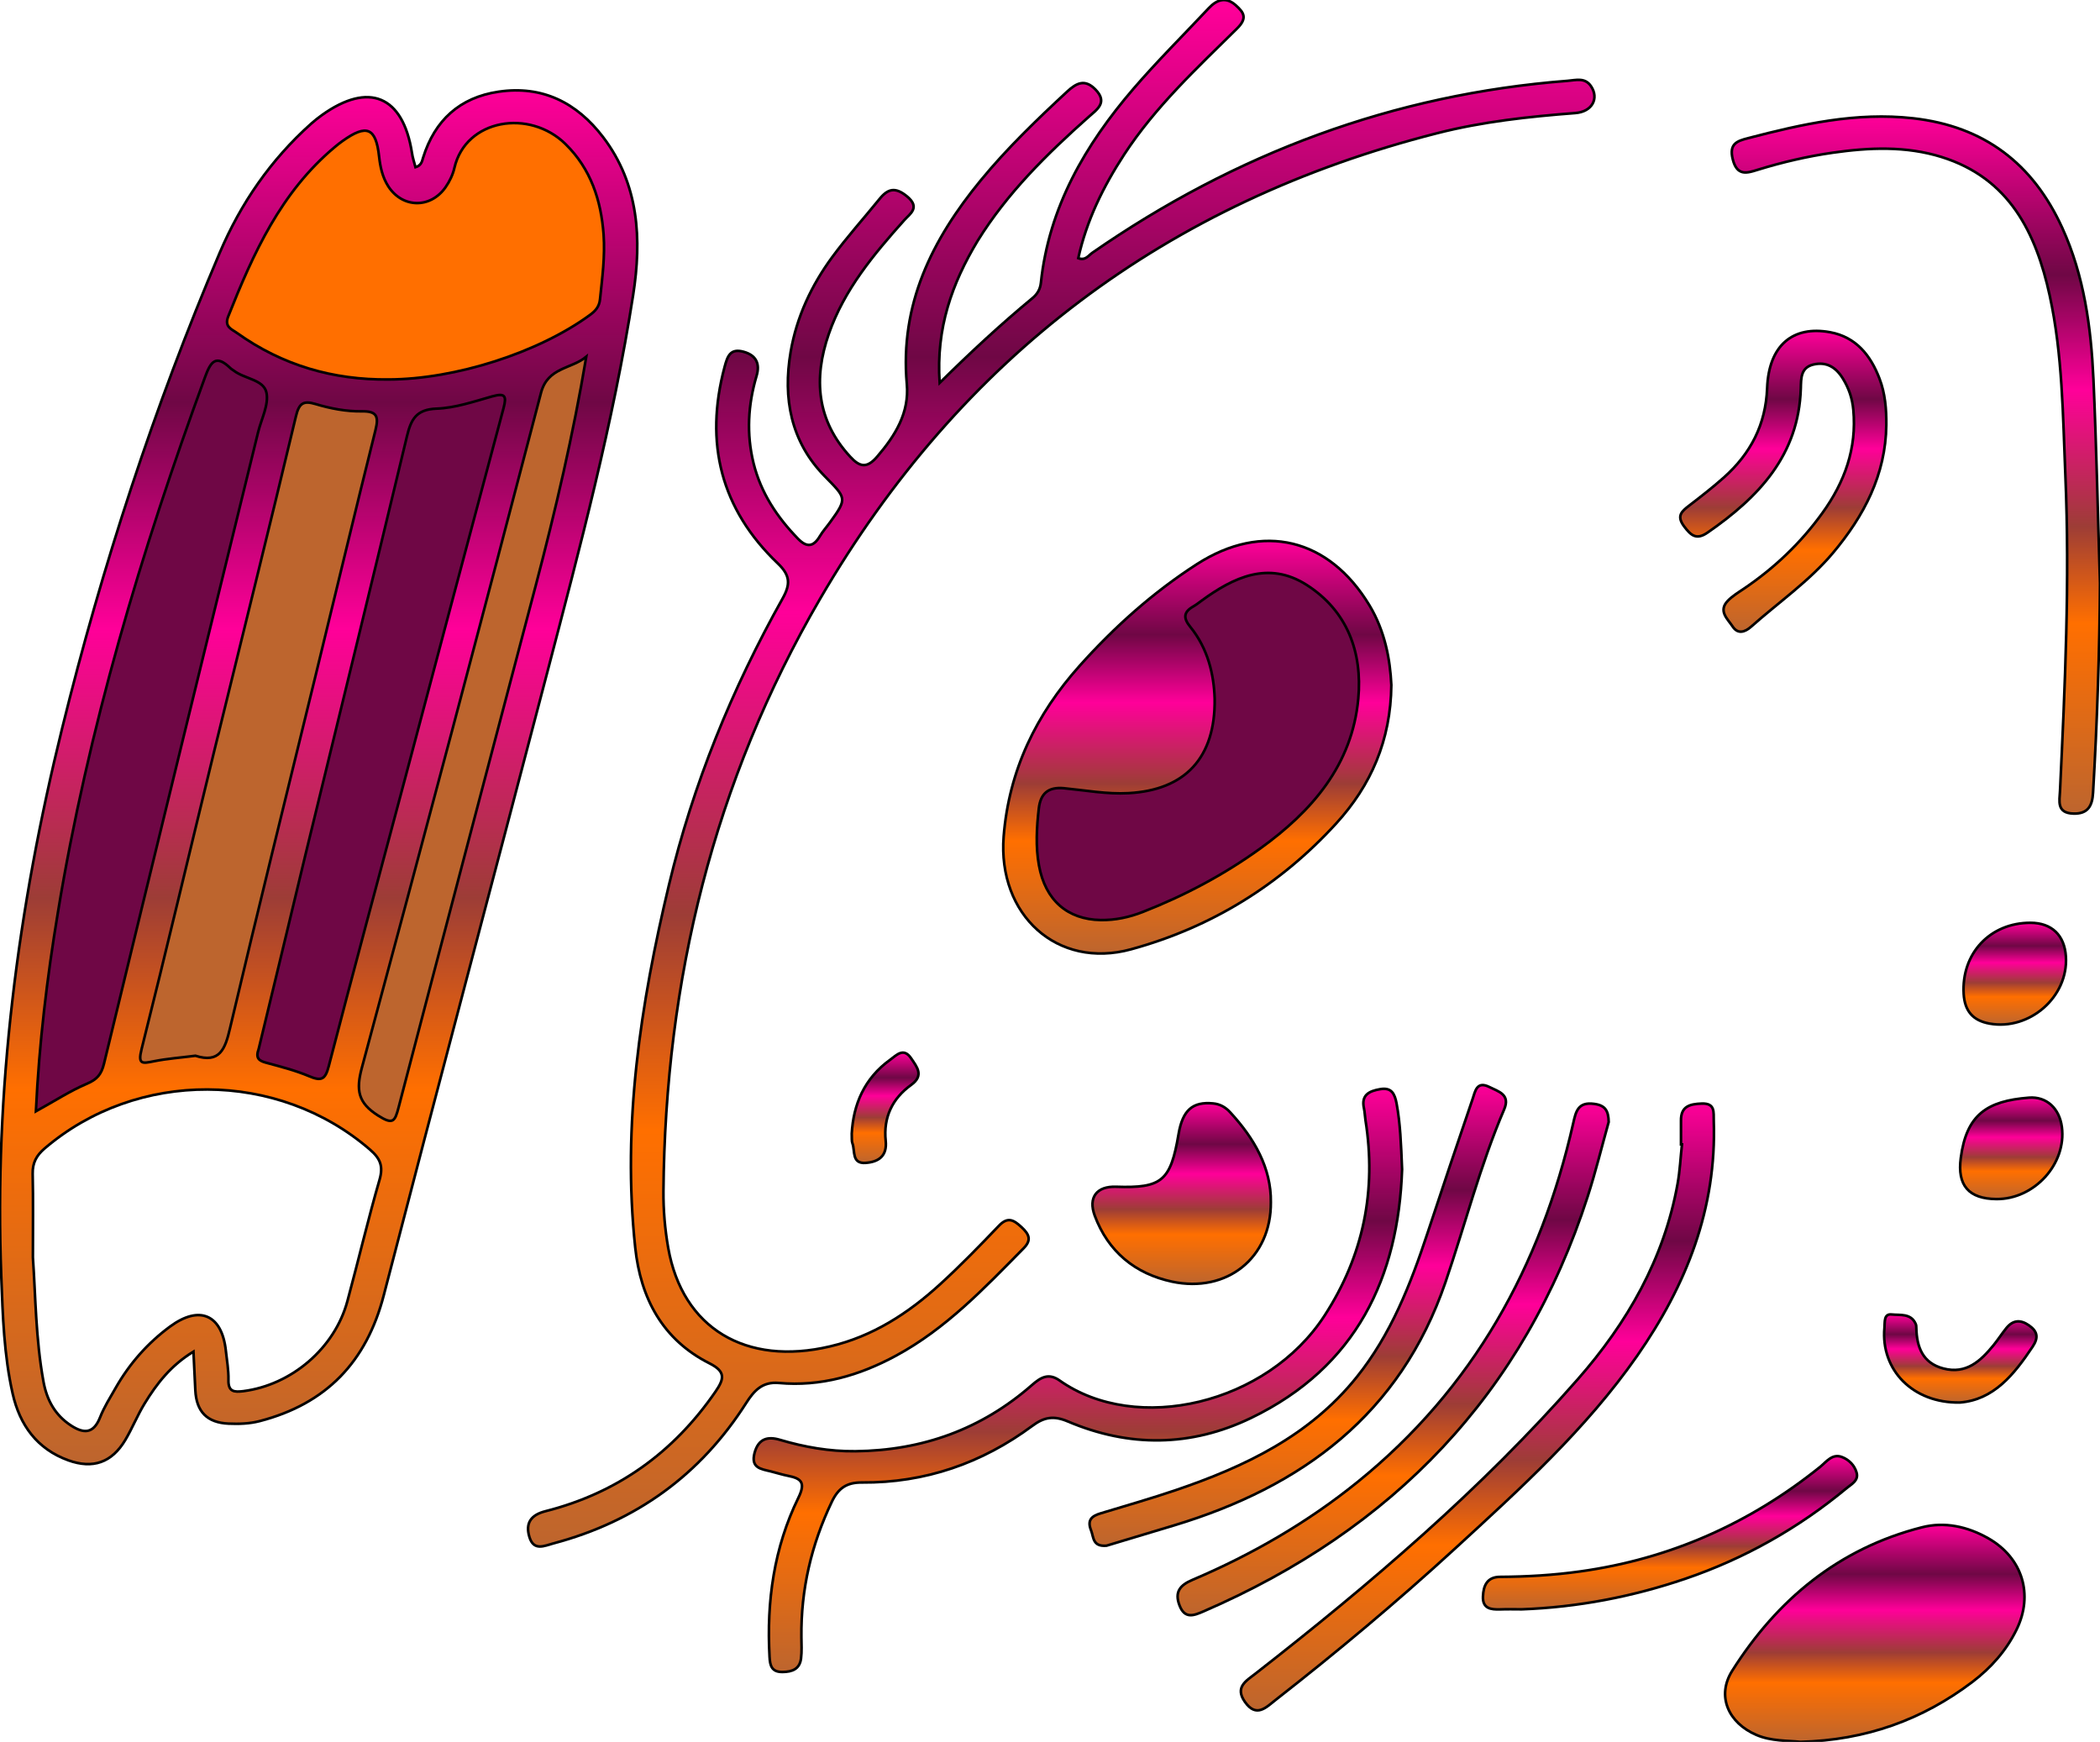 <?xml version="1.0" encoding="utf-8"?>
<svg viewBox="87532.699 15332.47 2814.592 2334.837" xmlns="http://www.w3.org/2000/svg" xmlns:xlink="http://www.w3.org/1999/xlink">
  <defs>
    <linearGradient id="color-1-0" gradientUnits="userSpaceOnUse" x1="505.182" y1="450.107" x2="505.182" y2="2291.484" xlink:href="#color-1"/>
    <linearGradient id="color-1">
      <stop style="stop-color: #ff0099;" offset="0"/>
      <stop offset="0.227" style="stop-color: rgb(111, 7, 69);"/>
      <stop offset="0.392" style="stop-color: rgb(255, 0, 153);"/>
      <stop offset="0.588" style="stop-color: rgb(157, 61, 54);"/>
      <stop offset="0.727" style="stop-color: rgb(255, 111, 0);"/>
      <stop style="stop-color: rgb(189, 101, 46);" offset="1"/>
    </linearGradient>
    <linearGradient id="color-1-6" gradientUnits="userSpaceOnUse" x1="1480.499" y1="336.959" x2="1480.499" y2="2409.902" xlink:href="#color-1"/>
    <linearGradient id="color-1-7" gradientUnits="userSpaceOnUse" x1="1682.811" y1="1054.015" x2="1682.811" y2="1607.078" xlink:href="#color-1"/>
    <linearGradient id="color-1-9" gradientUnits="userSpaceOnUse" x1="2590.864" y1="2372.941" x2="2590.864" y2="2663.8" xlink:href="#color-1"/>
    <linearGradient id="color-1-10" gradientUnits="userSpaceOnUse" x1="1522.778" y1="1788.408" x2="1522.778" y2="2570.103" xlink:href="#color-1"/>
    <linearGradient id="color-1-11" gradientUnits="userSpaceOnUse" x1="2645.931" y1="485.188" x2="2645.931" y2="1419.522" xlink:href="#color-1"/>
    <linearGradient id="color-1-12" gradientUnits="userSpaceOnUse" x1="2058.241" y1="1808.172" x2="2058.241" y2="2621.581" xlink:href="#color-1"/>
    <linearGradient id="color-1-13" gradientUnits="userSpaceOnUse" x1="1945.315" y1="1808.197" x2="1945.315" y2="2493.971" xlink:href="#color-1"/>
    <linearGradient id="color-1-14" gradientUnits="userSpaceOnUse" x1="1817.476" y1="1783.395" x2="1817.476" y2="2400.936" xlink:href="#color-1"/>
    <linearGradient id="color-1-15" gradientUnits="userSpaceOnUse" x1="1661.868" y1="1807.646" x2="1661.868" y2="2049.873" xlink:href="#color-1"/>
    <linearGradient id="color-1-16" gradientUnits="userSpaceOnUse" x1="2468.222" y1="772.504" x2="2468.222" y2="1175.652" xlink:href="#color-1"/>
    <linearGradient id="color-1-17" gradientUnits="userSpaceOnUse" x1="2316.35" y1="2280.753" x2="2316.35" y2="2486.253" xlink:href="#color-1"/>
    <linearGradient id="color-1-18" gradientUnits="userSpaceOnUse" x1="2778.481" y1="1565.899" x2="2778.481" y2="1702.29" xlink:href="#color-1"/>
    <linearGradient id="color-1-19" gradientUnits="userSpaceOnUse" x1="2773.725" y1="1800.151" x2="2773.725" y2="1936.202" xlink:href="#color-1"/>
    <linearGradient id="color-1-20" gradientUnits="userSpaceOnUse" x1="2705.452" y1="2090.8" x2="2705.452" y2="2208.916" xlink:href="#color-1"/>
    <linearGradient id="color-1-21" gradientUnits="userSpaceOnUse" x1="1264.432" y1="1739.916" x2="1264.432" y2="1887.79" xlink:href="#color-1"/>
  </defs>
  <path class="st1" d="M635,553.1c7.8-2.3,8.7-7.8,10.2-12.8c15.6-50.1,49.1-80.7,101.1-88.4c58.7-8.7,104.9,14.7,140,60.7 c48.5,63.6,52,137.4,40.4,211.8c-26.6,171.1-71.3,338.2-115,505.5c-72.8,278.4-147,556.5-219.2,835.1 c-23.2,89.5-77.1,145.6-166.2,168.8c-13.9,3.6-27.9,4-41.9,3.4c-28.7-1.3-43-15.9-44.5-44.7c-0.8-15.7-1.5-31.4-2.5-51.8 c-30.5,18.6-49.3,43.1-65.5,69.6c-9.6,15.7-16.5,33.1-25.9,48.9c-18,30.1-43.2,39.2-76.6,27.1c-41.7-15.2-64.8-47.3-74.3-89.2 c-11.7-51.7-13.3-104.6-15.3-157.3c-9.6-248.9,22.2-493.4,81.6-734.6c53.7-218,123.4-430.8,211.2-637.4 c28.2-66.3,68.4-124.7,122.5-173c4.6-4.1,9.4-7.9,14.4-11.5c63-45.1,108.6-26,120.7,50.3C631.1,540.2,633.3,546.6,635,553.1z M122.2,2014.5c3.6,51.2,3.7,109.3,14.2,166.6c4.5,24.4,15.4,44.6,36.7,58.5c17.3,11.3,30.3,11.4,39.1-10.7 c5.4-13.8,13.5-26.5,20.9-39.5c18.5-32.5,42.8-60.1,72.9-82.3c39.5-29.1,69.5-16.1,74.8,32.2c1.4,13.1,3.8,26.3,3.5,39.4 c-0.4,15.8,7.5,16.5,19.8,15c64.6-8.2,122.6-57.5,139.6-120.6c14.7-54.2,27.5-108.9,43.1-162.8c5.3-18.3,0.9-28.5-12.7-40.3 c-123.5-106.9-312.3-107.7-436.2-1.6c-10.9,9.3-16.3,19.2-16,33.9C122.7,1937.4,122.2,1972.6,122.2,2014.5z" style="stroke: rgb(0, 0, 0); stroke-miterlimit: 10; stroke-width: 3.5px; fill: url(#color-1-0);" transform="matrix(1, 0, 0, 1, 87454.59, 15003.507)"/>
  <path class="st0" d="M598.8,837.6 c89.5-0.2,200.9-35.9,269.9-86.4c7.4-5.4,12.6-11.1,13.6-21.1c3-28.9,6.9-57.7,4.8-86.8c-3.4-46-17.1-87.8-50.9-121.1 c-48.4-47.7-133.8-33.7-149,31.6c-2.1,9.2-6.5,18.4-11.9,26.1c-20.2,28.9-57.8,28.2-76.8-1.2c-7.7-12-10.7-25.6-12.3-39.9 c-4.2-38.8-16.6-43.9-48.9-20.9c-3.6,2.5-7,5.3-10.4,8.1c-72.2,60.3-109.3,142.4-142.9,227.1c-5.6,14.2,4.8,17.1,11.8,22.2 C456.6,818.7,524.6,838.4,598.8,837.6z" style="stroke: rgb(0, 0, 0); stroke-miterlimit: 10; stroke-width: 3.5px; fill: rgb(255, 111, 0);" transform="matrix(1, 0, 0, 1, 87454.59, 15003.507)"/>
  <path class="st0" d="M126.2,1818.6c25.2-13.9,45.9-27.4,68.2-36.9c13.6-5.8,19.5-12.3,23.1-27 c68.3-282.2,137.5-564.2,206.5-846.3c4.4-17.9,14.7-37.1,11.2-53.3c-3.8-17.5-29.6-18.2-43.8-29.4c-1.4-1.1-3-1.8-4.3-3.1 c-19.5-18.9-26.5-9.3-34.2,11.9c-85.7,233.9-156.8,471.9-197.3,718.2C141.2,1639.5,130.6,1726.7,126.2,1818.6z" style="stroke: rgb(0, 0, 0); stroke-miterlimit: 10; stroke-width: 3.5px; fill: rgb(111, 7, 69);" transform="matrix(1, 0, 0, 1, 87454.59, 15003.507)"/>
  <path class="st0" d="M424.8,1735 c-4.6,12.6,0.7,15.9,9.9,18.4c19.5,5.3,39.2,10.3,57.7,18.1c16.1,6.8,21.6,4.9,26.3-13.3c33.4-129,68.3-257.6,102.5-386.4 c43.9-165.3,87.6-330.6,131.8-495.8c4.4-16.6,2-20.5-15.3-15.7c-24.5,6.9-49.4,15.5-74.4,16.4c-27.3,1-34.3,14.3-39.8,37.2 c-44.7,186.8-90.4,373.3-135.8,559.9C466.6,1561.8,445.5,1649.6,424.8,1735z" style="stroke: rgb(0, 0, 0); stroke-miterlimit: 10; stroke-width: 3.5px; fill: rgb(111, 7, 69);" transform="matrix(1, 0, 0, 1, 87454.59, 15003.507)"/>
  <path class="st0" d="M340,1744.1c32.5,10.4,39.8-8.7,46.3-36.5 c37-157,75.9-313.6,114.1-470.3c27-110.7,53.4-221.5,81-332c4.6-18.5,1.5-25.3-18.2-25c-21.1,0.3-42-3.7-62.3-9.8 c-16.1-4.8-22-1.2-26.2,16.6c-35.7,150-73.1,299.7-109.7,449.5c-32.4,132.8-63.8,265.9-97.1,398.5c-5.2,20.8,0.6,19.6,16.4,16.4 C302.3,1747.9,320.8,1746.6,340,1744.1z" style="stroke: rgb(0, 0, 0); stroke-miterlimit: 10; stroke-width: 3.5px; fill: rgb(189, 101, 46);" transform="matrix(1, 0, 0, 1, 87454.59, 15003.507)"/>
  <path class="st0" d="M863.9,807.1c-20.1,16.7-51.7,14-60.7,48.4c-78.8,301.9-158.8,603.5-240.1,904.7 c-8,29.8-5.4,46.9,21.8,64.1c20,12.7,22.5,7.8,27.4-10.8c60.9-233.2,122.4-466.4,183.8-699.5 C822.6,1013.1,846.4,911.5,863.9,807.1z" style="stroke: rgb(0, 0, 0); stroke-miterlimit: 10; stroke-width: 3.5px; fill: rgb(189, 101, 46);" transform="matrix(1, 0, 0, 1, 87454.59, 15003.507)"/>
  <path class="st1" d="M1337.5,842.2c42.7-42.2,82.7-79.1,124.6-113.8c6.4-5.3,10.2-11.9,11.1-20.3 c10.7-101.3,59.4-184.9,124.1-260.2c32.1-37.3,67.2-72.1,100.9-108c11.1-11.8,23.3-15.6,36.5-3.6c10.5,9.5,15.7,16.8,1.3,31 c-53.8,53.1-109.4,104.8-151.2,168.8c-28,43-50.3,88.2-61.5,138.9c9.5,3.7,13.7-3.6,18.7-7.1c192-133.3,403.5-212.5,637.2-230.6 c11.2-0.9,23.2-4.8,31.3,7.2c11.1,16.4,1.5,34.3-21,36c-62.4,4.8-124.5,11.5-185.1,27c-362.9,92.3-638.8,300.6-827.1,624 c-142.8,245.2-207.5,511.5-210,794c-0.2,25.4,2,51.2,6.4,76.2c19,107.6,103.9,158.6,216.9,132c57.4-13.5,105-44.5,147.6-83.4 c27.3-24.9,53.1-51.5,78.6-78.2c12.2-12.8,20.1-7.8,30.6,1.9c10.2,9.5,13.6,17.2,2.5,28.3c-52.5,53.3-104,107.7-171,143.9 c-49,26.5-100.8,41.6-156.9,36.5c-22.4-2-33.4,10.6-43.9,27c-61.4,96.4-147.8,158.7-258.1,188c-12.3,3.3-26.6,10.8-32.4-8.7 c-5.6-18.9,2.4-29.5,21.6-34.4c96.2-24.4,171.5-78.5,227.8-160.2c12-17.4,13.8-27-8-38c-63-31.8-92.3-87.4-99.5-155 c-17.6-165,7-326.5,45.2-486.3c32.3-135,84.4-262.7,152.2-383.7c10.8-19.3,10.6-31.1-6.4-47.3c-76.3-72.9-98.4-161.4-71.3-263.1 c3.9-14.5,7.5-25.5,25.6-20.5c17,4.7,22.1,16.2,17.3,32.3c-11.5,38.8-13.7,77.9-4,117.2c9.8,39.5,31.5,72.2,59.6,101.1 c11.6,11.9,20.6,11.1,29.1-3.2c4-6.8,9.4-12.7,14-19.1c23.6-32.5,21.2-32.3-7.6-61.8c-45.2-46.2-56-104.2-45.4-166.4 c8-46.7,27.8-89,55.7-127c19.8-26.9,42.2-51.8,63.3-77.8c11.3-14,21.3-16.6,37.1-3.5c17.9,14.8,3.9,23.2-3.6,31.5 c-41.2,46.1-80.8,93.4-101.4,152.8c-20.7,59.7-16.3,115.9,28.9,164.7c12.5,13.6,22.2,15.9,36-0.3c24.4-28.4,43.2-58.9,39.7-97.3 c-9.5-106.6,33.8-193.5,98.9-272.8c35.3-43,75.2-81.3,115.9-119.1c12.6-11.7,24-17.4,38.1-2.8c16.6,17.1,2.3,26.5-8.8,36.3 c-56.1,49.8-109.3,102.1-149.2,166.5C1354.1,708.7,1332.5,768.8,1337.5,842.2z" style="stroke: rgb(0, 0, 0); stroke-miterlimit: 10; stroke-width: 3.5px; fill: url(#color-1-6);" transform="matrix(1, 0, 0, 1, 87454.59, 15003.507)"/>
  <path class="st1" d="M1942.9,1247.2c-0.8,74.4-27.4,134.5-73.9,185.5c-75.3,82.4-167.4,139.3-274.9,168.7 c-98.9,27.1-179-46-170.8-151.2c7-88.7,43.7-163.9,102.1-229.1c46.5-51.9,98.2-98.2,157-136c88-56.5,177-34.8,231.3,55.5 C1934.2,1174.8,1941.3,1212.4,1942.9,1247.2z" style="stroke: rgb(0, 0, 0); stroke-miterlimit: 10; stroke-width: 3.5px; fill: url(#color-1-7);" transform="matrix(1, 0, 0, 1, 87454.59, 15003.507)"/>
  <path class="st0" d="M1706.1,1265.5c1.2,79.5-39.9,122.5-115.4,126.6c-29.3,1.6-57.8-3.8-86.6-6.6 c-21.2-2-31.4,7.2-33.7,27.2c-2.9,25.4-4.4,51.1,0.2,76.2c8.5,47,38.4,72.5,82.7,73.3c19.6,0.3,38.3-3.7,56.6-10.9 c55.9-21.9,108.7-49.9,157.3-85c69.3-50,123.2-111.9,131.4-200.8c5.7-62.3-14.8-117.9-69.5-152.7c-50.9-32.3-97.6-10.2-140.9,21.6 c-3.5,2.6-7,5.3-10.8,7.5c-13.2,7.5-13.5,15.7-4,27.3C1697.3,1198.6,1705.1,1233.4,1706.1,1265.5z" style="stroke: rgb(0, 0, 0); stroke-miterlimit: 10; stroke-width: 3.5px; fill: rgb(111, 7, 69);" transform="matrix(1, 0, 0, 1, 87454.59, 15003.507)"/>
  <path class="st1" d="M2491.2,2663.8c-17.7-1.9-39.1-0.8-59-9.3c-37.5-16.1-53.9-52-32.4-86.1c60.3-95.4,142.9-163.9,254.2-192.2 c30.5-7.8,61.2-1.1,89.1,14.8c45.5,26,60.9,75.1,37.7,122.4c-13.8,28.2-34.5,51.3-59.1,70 C2654.7,2634.2,2578.9,2661.5,2491.2,2663.8z" style="stroke: rgb(0, 0, 0); stroke-miterlimit: 10; stroke-width: 3.5px; fill: url(#color-1-9);" transform="matrix(1, 0, 0, 1, 87454.59, 15003.507)"/>
  <path class="st1" d="M1957.3,1896.4c-4.9,143.8-60.5,264.8-202.6,333.3c-80.5,38.8-163.2,39.4-245.3,4.6 c-18.8-8-31.6-6.1-47.7,5.9c-67.6,50.1-143.8,76.5-228.3,75.9c-20.8-0.2-31.9,7.9-40.5,26c-27.4,57.4-41.4,117.5-40.7,181 c0.1,9.7,0.7,19.5-0.5,29c-1.8,14-11.7,17.9-24.7,18c-14.8,0.2-16.9-8.6-17.5-20.5c-4.1-74.2,5.9-146.1,38.7-213.1 c9.9-20.3,4-25.8-14.1-29.4c-7.7-1.5-15.3-4-23-5.9c-12.9-3.2-27-4.4-21.7-24.6c5.1-19.3,17.6-22.6,34-17.7 c33.1,9.8,66.6,15.7,101.3,15.3c89.7-1,169-29.5,236.6-88.8c11.9-10.4,22.3-16.4,37-6c102.9,72.7,277.9,32,355.1-87 c52.2-80.5,69.8-167.8,54.8-262.1c-0.8-5.2-0.9-10.6-2-15.7c-4-18.1,7.1-23.2,21.6-25.7c15.3-2.7,19.6,6,22.1,19.1 C1954.9,1834.9,1955.9,1862.1,1957.3,1896.4z" style="stroke: rgb(0, 0, 0); stroke-miterlimit: 10; stroke-width: 3.5px; fill: url(#color-1-10);" transform="matrix(1, 0, 0, 1, 87454.59, 15003.507)"/>
  <path class="st1" d="M2892.7,1110.7c-0.6,89.1-3.7,185-9.3,280.8c-1,17.1-6.4,28.6-26.4,28c-22.7-0.7-18.6-16.8-17.9-30.4 c6.7-140.7,13.2-281.4,7.2-422.3c-3.4-80.8-3.7-162.3-21-241.6c-18.3-83.9-53.8-157.2-144.7-185.7c-48.2-15.1-97.4-12.8-146.4-5.8 c-33.9,4.9-67.3,12.7-100.1,22.8c-14.2,4.4-27.8,9.2-33.6-14c-5.3-21,5.9-24.5,20.4-28.3c72.5-18.9,145-35.2,221.2-26.7 c95.5,10.7,160.7,60.8,200,146.9c29.4,64.4,38.6,133.3,41.8,202.9C2887.9,926.1,2889.7,1015,2892.7,1110.7z" style="stroke: rgb(0, 0, 0); stroke-miterlimit: 10; stroke-width: 3.5px; fill: url(#color-1-11);" transform="matrix(1, 0, 0, 1, 87454.59, 15003.507)"/>
  <path class="st1" d="M2331.1,1862.9c0-10.6,0.1-21.1,0-31.7c-0.3-19.4,11.8-22.4,27.7-23c18.6-0.7,15.8,11.8,16.2,23 c4.1,117.6-36.7,220.4-102.7,315.2c-68.6,98.3-156.7,178.1-244.3,258.5c-77.2,70.8-157.5,138-240,202.5 c-12.9,10.1-26,24.7-41.4,2.7c-13.7-19.7,1.5-27.9,14.2-37.8c154.2-120.3,302.8-247.2,432-394.6 c66.2-75.5,115.8-161.4,133.8-262.3c3.1-17.3,3.9-34.9,5.8-52.4C2332,1863,2331.5,1862.9,2331.1,1862.9z" style="stroke: rgb(0, 0, 0); stroke-miterlimit: 10; stroke-width: 3.5px; fill: url(#color-1-12);" transform="matrix(1, 0, 0, 1, 87454.59, 15003.507)"/>
  <path class="st1" d="M2234.2,1832.9c-9,32.1-17.3,66.3-28.1,99.7c-85.5,265.1-261.5,446.6-515,556.3c-12.7,5.5-25,10.6-32.1-8 c-7.1-18.4,1.1-27.4,17.4-34.3c79.7-33.9,154-76.8,221.4-131.3c154.7-125.2,245.5-288.9,288.9-480.9c3.5-15.5,6.3-28.7,27.9-25.8 C2229.6,1810.5,2233.9,1817.7,2234.2,1832.9z" style="stroke: rgb(0, 0, 0); stroke-miterlimit: 10; stroke-width: 3.5px; fill: url(#color-1-13);" transform="matrix(1, 0, 0, 1, 87454.59, 15003.507)"/>
  <path class="st1" d="M1561.2,2400.8c-18.9,1.6-17.1-11.3-20.8-20.7c-5.6-14.1,1.4-19.2,13.1-22.7c33.6-10.2,67.4-19.8,100.6-31.1 c92.6-31.5,179.3-72.7,242.5-151.6c45.9-57.3,72.1-124.2,94.8-192.9c19.8-60,40-119.9,60.4-179.7c3.5-10.1,5.3-24.7,22.5-16.1 c12.2,6.1,28.4,10,19.8,30c-32.2,75.2-52.3,154.6-78.7,231.8c-60.6,176.8-191.8,273.8-363.7,325.8 C1620.6,2383,1589.5,2392.3,1561.2,2400.8z" style="stroke: rgb(0, 0, 0); stroke-miterlimit: 10; stroke-width: 3.5px; fill: url(#color-1-14);" transform="matrix(1, 0, 0, 1, 87454.59, 15003.507)"/>
  <path class="st1" d="M1781.4,1940.4c0.6,74.8-59.1,122.1-132.4,106.5c-49.5-10.6-85.6-40.2-103.6-88.4 c-9.2-24.7,2.8-39.7,28.5-38.8c61.4,2.1,73.2-7.7,83.8-70.5c5.5-32.3,18.8-43.8,46.3-41.2c9.5,0.9,16.7,5.2,22.8,11.8 C1759.4,1855.1,1782,1894.7,1781.4,1940.4z" style="stroke: rgb(0, 0, 0); stroke-miterlimit: 10; stroke-width: 3.5px; fill: url(#color-1-15);" transform="matrix(1, 0, 0, 1, 87454.59, 15003.507)"/>
  <path class="st1" d="M2606.3,898.6c-0.8,66.9-30,122-71.6,171.6c-31.9,37.9-72.8,66.1-109.6,98.8c-8,7.1-17.7,10.6-24.8-0.3 c-6.7-10.2-19.7-20.7-6.4-34.5c6-6.2,13.7-10.9,21-15.8c41.2-27.8,76.8-61.6,105.8-101.9c29.7-41.2,46.2-86.4,41.4-138.2 c-1.4-15.4-6-28.9-14-41.9c-9.3-15.1-21.8-23-39.6-18.8c-17.1,4.1-16.4,18.8-16.8,31.9c-2.7,89.7-56.6,146-124.9,193.3 c-14.9,10.3-22.2,4.2-31.6-8.4c-10.3-13.9-3.3-19.9,6.7-27.6c16-12.3,32-24.7,47-38.1c35.5-31.8,55.8-70.4,57.7-119.7 c2.2-56.9,34.1-84,84.5-74.7c34.5,6.4,54.1,30.8,66,62C2604.8,856.3,2606.5,877.4,2606.3,898.6z" style="stroke: rgb(0, 0, 0); stroke-miterlimit: 10; stroke-width: 3.5px; fill: url(#color-1-16);" transform="matrix(1, 0, 0, 1, 87454.59, 15003.507)"/>
  <path class="st1" d="M2117.8,2486.1c-9.7,0-19.3-0.3-29,0.1c-12.6,0.4-23.8-1.1-23.1-17.3c0.6-14.4,5.4-26.2,22.8-26.3 c36-0.2,72-2.3,107.6-7.3c120.2-16.8,227.1-64.2,321.6-140.2c8.3-6.7,16.2-18.3,29.5-13c9.1,3.6,16.4,10.9,19.2,20.5 c3.2,10.9-6.5,15.5-12.9,20.8c-64.8,53.8-137,94.6-216.8,121.8C2265.8,2469.3,2192.8,2483.3,2117.8,2486.1z" style="stroke: rgb(0, 0, 0); stroke-miterlimit: 10; stroke-width: 3.5px; fill: url(#color-1-17);" transform="matrix(1, 0, 0, 1, 87454.59, 15003.507)"/>
  <path class="st1" d="M2799.7,1565.9c28.3,0.1,45.5,16.6,47.3,45.3c3.4,54-48.9,99.4-102.3,89.8c-22.9-4.1-33.3-17.4-34.7-39.6 C2706.7,1607,2745.4,1565.7,2799.7,1565.9z" style="stroke: rgb(0, 0, 0); stroke-miterlimit: 10; stroke-width: 3.5px; fill: url(#color-1-18);" transform="matrix(1, 0, 0, 1, 87454.59, 15003.507)"/>
  <path class="st1" d="M2753.9,1936.2c-37.2-0.3-52.7-18.3-47.8-55.1c7.7-58.2,35.1-76.4,91.3-80.8c23.7-1.9,41,14.5,44.2,39.3 C2848,1889,2804.7,1936.6,2753.9,1936.2z" style="stroke: rgb(0, 0, 0); stroke-miterlimit: 10; stroke-width: 3.5px; fill: url(#color-1-19);" transform="matrix(1, 0, 0, 1, 87454.59, 15003.507)"/>
  <path class="st1" d="M2704.8,2208.9c-63.1,1-106.2-43.8-101-100.2c0.7-7.4-1.2-19.1,9.8-17.8c11.1,1.2,25.8-1.9,32.1,12.7 c0.7,1.6,0.8,3.4,0.8,5.2c0.6,25.9,8.5,47.2,36.3,54.5c30.6,8,49.9-10,67.2-31.2c6.1-7.5,11.3-15.7,17.4-23.2 c8.8-10.7,18.8-11.3,30.1-3.4c11.8,8.2,12.9,16.7,4.8,28.7C2777.4,2171.6,2750.1,2205.4,2704.8,2208.9z" style="stroke: rgb(0, 0, 0); stroke-miterlimit: 10; stroke-width: 3.5px; fill: url(#color-1-20);" transform="matrix(1, 0, 0, 1, 87454.59, 15003.507)"/>
  <path class="st1" d="M1219.7,1848.4c2.1-38.7,16.7-73.9,51.3-98.8c8.7-6.3,18.2-17.2,28.4-1.9c7.7,11.5,17.5,22.8-0.1,35.5 c-25.3,18.2-37.4,43.6-34.1,75c2.1,20.4-9.6,28.2-26.7,29.5c-19.2,1.5-14.1-16-17.9-26.2C1219.4,1858.4,1220,1854.6,1219.7,1848.4 z" style="stroke: rgb(0, 0, 0); stroke-miterlimit: 10; stroke-width: 3.5px; fill: url(#color-1-21);" transform="matrix(1, 0, 0, 1, 87454.59, 15003.507)"/>
</svg>